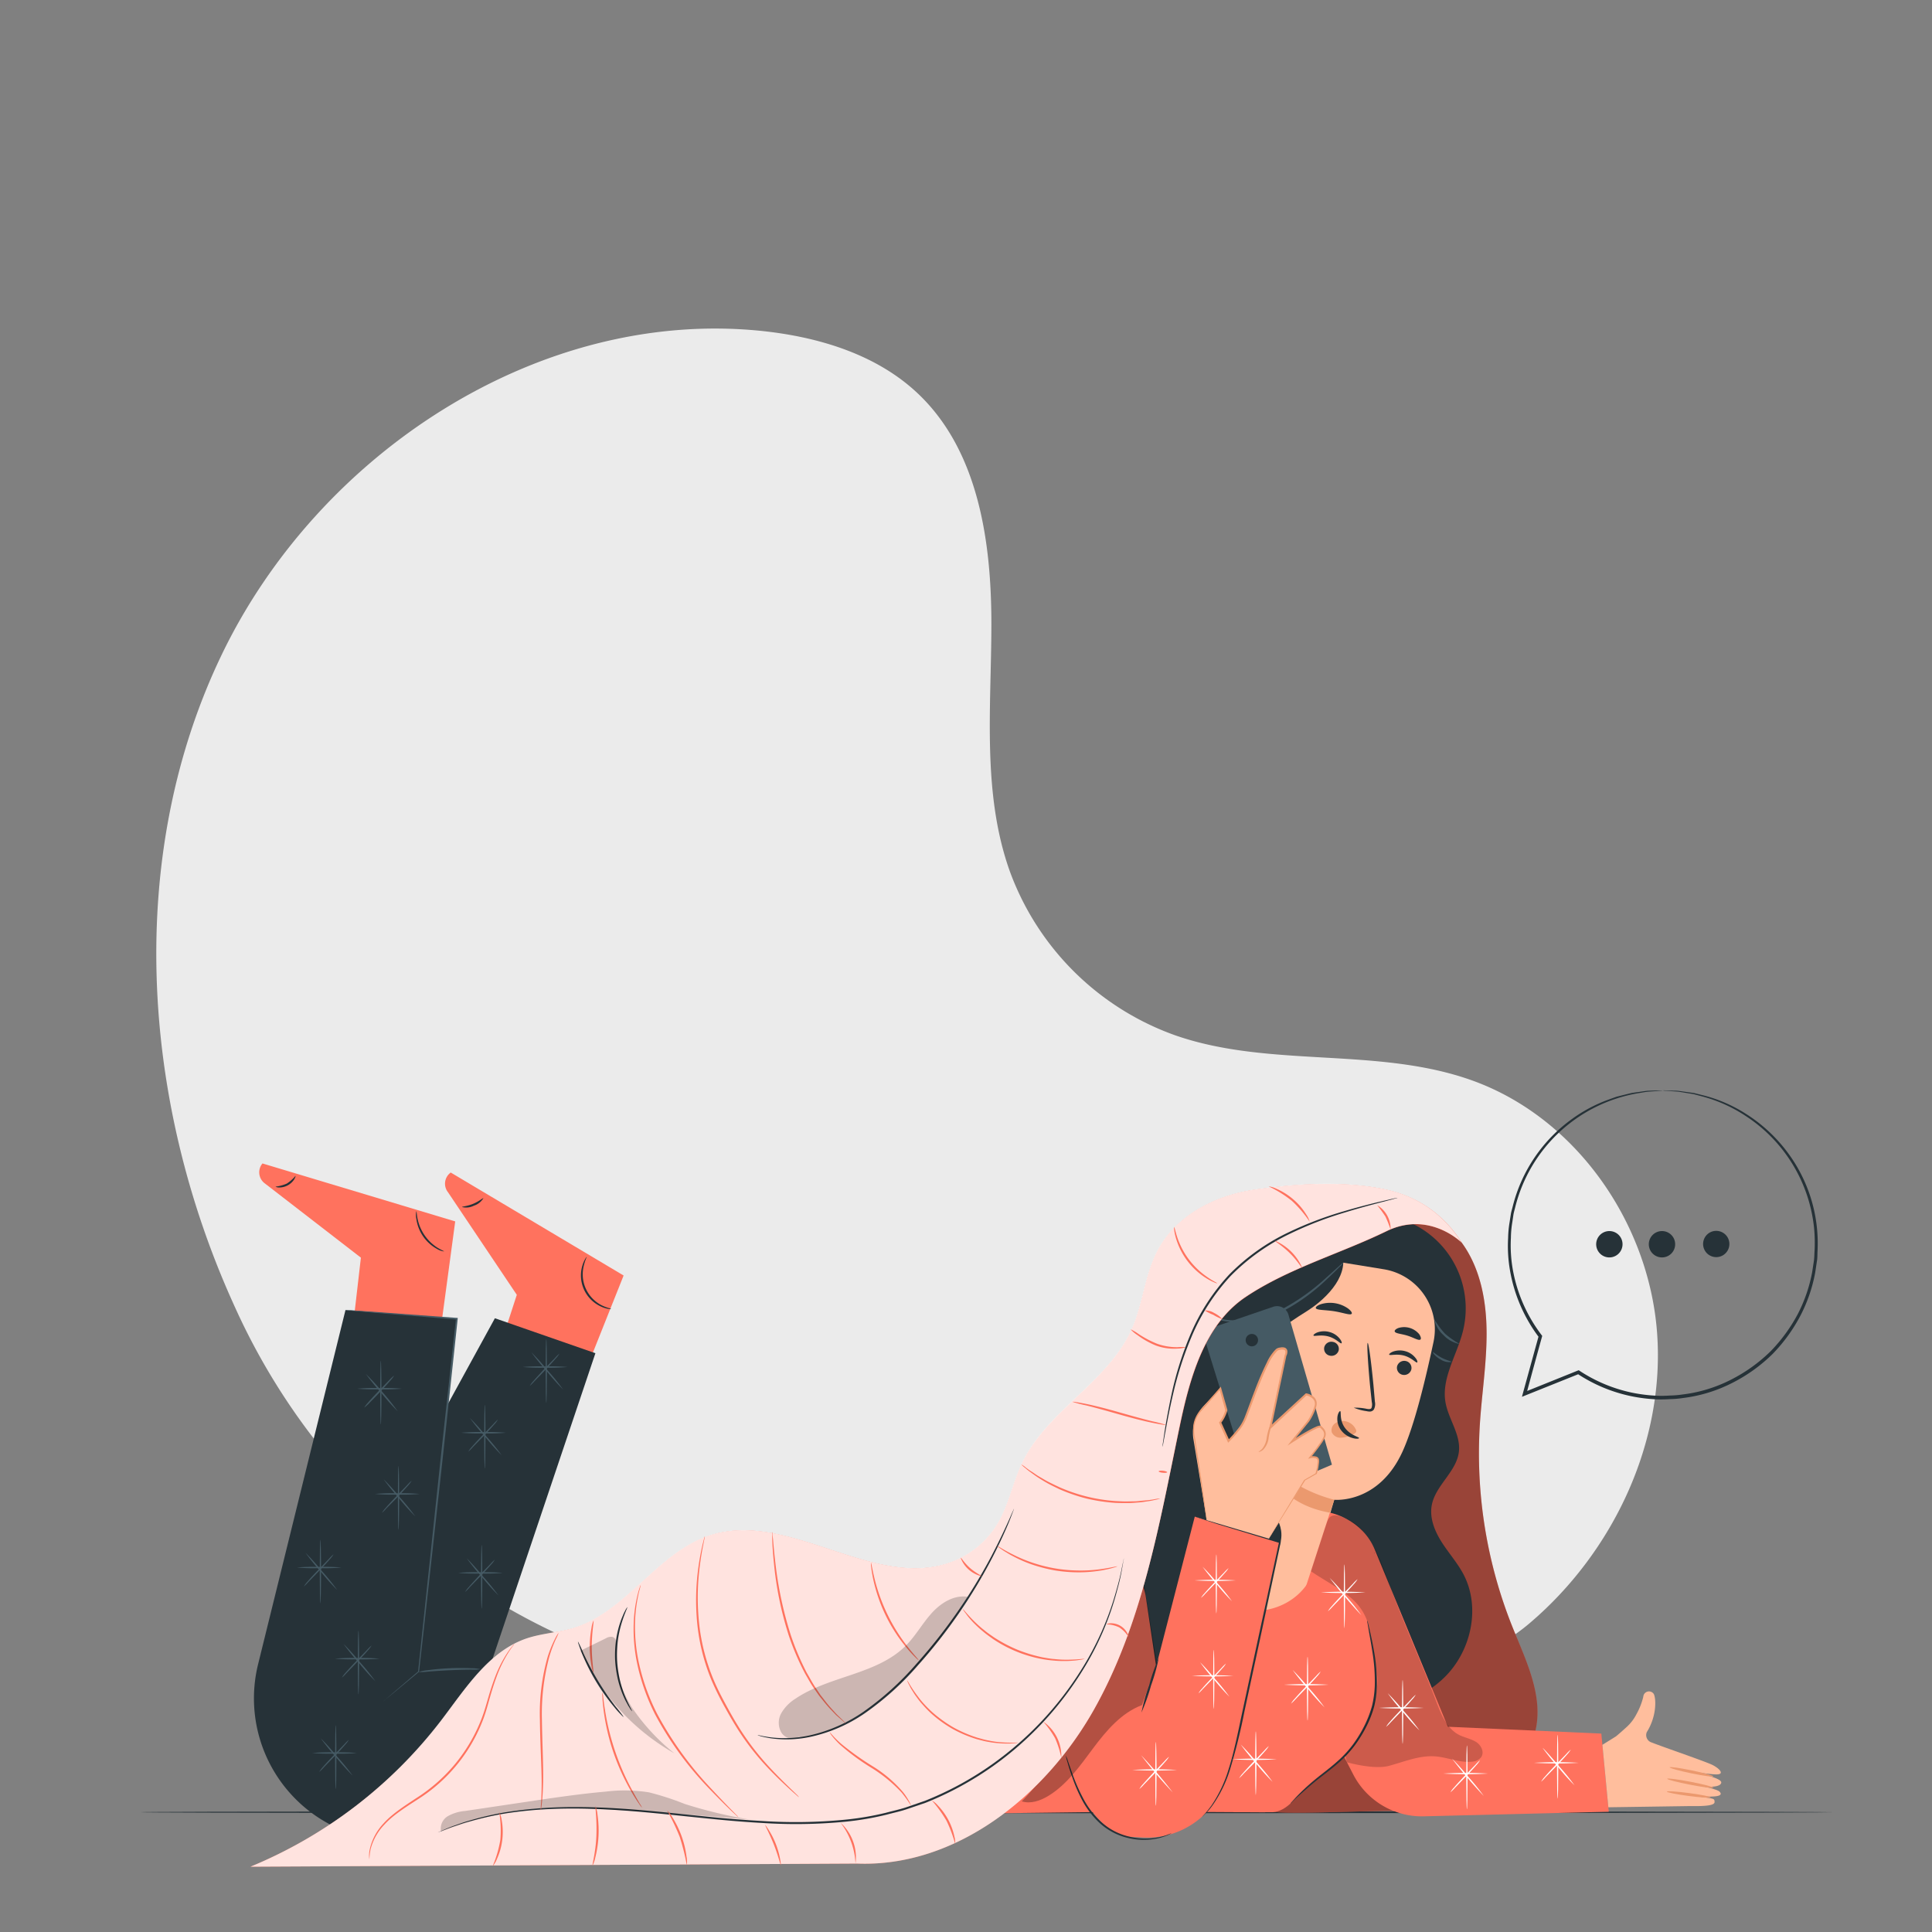 <svg xmlns="http://www.w3.org/2000/svg" viewBox="0 0 500 500"><rect x="0" y="0" width="500" height="500" fill="#808080" stroke="none"/><g id="freepik--background-simple--inject-3"><path d="M428.84,344.78c-2.16-28.41-21-55.53-47.85-65.16-24.39-8.76-52.09-3.16-76.59-11.59a70.88,70.88,0,0,1-43.06-42.54c-7.21-20.18-4.8-42.3-4.77-63.73s-3.29-44.77-18.72-59.63c-10.84-10.44-26.13-15-41.1-16.52C139.3,79.87,82.41,117.39,57.38,169.43S36.55,284.54,60.3,337.17c.19.42.37.83.56,1.24A171,171,0,0,0,205,438.52l90.16,7.83c28.47,1,78.86-7.77,100.6-26.18S431,373.19,428.84,344.78Z" style="fill:#ebebeb"></path></g><g id="freepik--Floor--inject-3"><path d="M474.65,469c0,.14-98.12.26-219.14.26S36.35,469.17,36.35,469s98.1-.26,219.16-.26S474.65,468.89,474.65,469Z" style="fill:#263238"></path></g><g id="freepik--Character--inject-3"><path d="M359.38,312.21c7.81-.77,15.45,4,19.73,10.56s5.63,14.67,5.62,22.51-1.26,15.63-1.75,23.46A120.64,120.64,0,0,0,391.4,421c3.47,8.64,8.05,17.72,6,26.79-1.85,8-8.79,14.15-16.5,17.07s-11.94,3.95-20.18,3.81c-6-.1-24,.76-29.95.35-25.72-1.75-43.47-8-68.92-12.28" style="fill:#FF725E"></path><g style="opacity:0.4"><path d="M359.38,312.21c7.81-.77,15.45,4,19.73,10.56s5.63,14.67,5.62,22.51-1.26,15.63-1.75,23.46A120.64,120.64,0,0,0,391.4,421c3.47,8.64,8.05,17.72,6,26.79-1.85,8-8.79,14.15-16.5,17.07s-11.94,3.95-20.18,3.81c-6-.1-24,.76-29.95.35-25.72-1.75-43.47-8-68.92-12.28"></path></g><path d="M308.52,352.15c-4.76,8.55-10.37,15-15,17.76s-9.66,6.14-10.8,11.41c-.45,2.06-.3,4.41-1.65,6-1.75,2.12-5,1.89-7.64,2.63a11.39,11.39,0,0,0-7.67,8.71,16.54,16.54,0,0,0,2.36,11.68c2.18,3.62,6.27,6.78,10.35,5.67,2.46-.66,4.27-2.71,5.91-4.67q12.72-15.21,24-31.55" style="fill:#263238"></path><path d="M341.29,318.52a24.33,24.33,0,0,1,37.28,26.12c-1.56,6.13-5.54,12-4.49,18.22.75,4.41,4,8.4,3.48,12.84-.59,5.16-6,8.65-7,13.74-.66,3.33.7,6.74,2.51,9.6s4.11,5.41,5.69,8.41c4.37,8.35,2.11,19.29-4.4,26.1s-16.54,9.63-25.89,8.49-18-5.91-25-12.23c-4.55-4.13-8.55-9.07-10.43-14.92s-1.33-12.68,2.45-17.51" style="fill:#263238"></path><polygon points="218.12 409.62 243.19 417.73 295.16 384.21 310.11 384.21 343.39 397.32 347.67 408.46 327.45 469.03 293.77 468.83 218.69 469.77 218.12 409.62" style="fill:#FF725E"></polygon><path d="M314.1,337.9a7,7,0,0,0-.39-8.62,7.5,7.5,0,0,0-8.57-1.63,8.1,8.1,0,0,0-4.43,7.63A8.29,8.29,0,0,0,316.65,338" style="fill:#263238"></path><path d="M327.72,323.54l-1.17,4.66L308.5,397.86c-2.1,8.09,3.19,16.33,11.86,18.51h0c8.77,2.2,17.69-2.61,19.94-10.75,2.36-8.53,5-17.48,5-17.48s11.5,1.18,17.71-12.56c3.09-6.83,5.93-18.64,8-28.38a15.73,15.73,0,0,0-12.86-18.71Z" style="fill:#ffbe9d"></path><path d="M365.25,354.42A1.92,1.92,0,0,1,363,355.8a1.84,1.84,0,0,1-1.44-2.18,1.91,1.91,0,0,1,2.28-1.38A1.83,1.83,0,0,1,365.25,354.42Z" style="fill:#263238"></path><path d="M366.76,352.6c-.29.18-1.41-1.23-3.39-1.77s-3.71.06-3.85-.25c-.08-.13.27-.5,1-.79a5.26,5.26,0,0,1,3.17-.1,5,5,0,0,1,2.61,1.71C366.82,352,366.9,352.53,366.76,352.6Z" style="fill:#263238"></path><path d="M346.45,349.47a1.92,1.92,0,0,1-2.29,1.37,1.82,1.82,0,0,1-1.44-2.18,1.9,1.9,0,0,1,2.28-1.37A1.83,1.83,0,0,1,346.45,349.47Z" style="fill:#263238"></path><path d="M347.18,347.64c-.3.18-1.41-1.23-3.39-1.77s-3.71.06-3.86-.24c-.08-.14.27-.51,1-.8a5.22,5.22,0,0,1,3.16-.1,5,5,0,0,1,2.62,1.71C347.23,347.08,347.32,347.57,347.18,347.64Z" style="fill:#263238"></path><path d="M350.35,364.31a14,14,0,0,1,3.38.3c.52.09,1,.12,1.21-.21a2.77,2.77,0,0,0,.07-1.59q-.21-2-.45-4.26c-.57-6.06-.84-11-.6-11s.91,4.87,1.49,10.92c.13,1.49.26,2.92.37,4.27a3,3,0,0,1-.28,2.06,1.28,1.28,0,0,1-1,.51,3.72,3.72,0,0,1-.89-.11A13.09,13.09,0,0,1,350.35,364.31Z" style="fill:#263238"></path><path d="M345.31,388.14a37.9,37.9,0,0,1-17.84-10.39s2,11.14,16.71,13.73Z" style="fill:#eb996e"></path><path d="M350.91,370a3.72,3.72,0,0,0-2.84-2.2,3.4,3.4,0,0,0-2.59.59,2.15,2.15,0,0,0-.8,2.32,2.49,2.49,0,0,0,2.42,1.37,7.81,7.81,0,0,0,2.95-.82,2.09,2.09,0,0,0,.72-.43.69.69,0,0,0,.2-.74" style="fill:#eb996e"></path><path d="M346.84,365.2c.33.07-.25,2.22,1.17,4.25s3.78,2.42,3.71,2.73c0,.14-.62.28-1.6,0a5.56,5.56,0,0,1-3.13-2.15,4.83,4.83,0,0,1-.84-3.53C346.31,365.62,346.7,365.15,346.84,365.2Z" style="fill:#263238"></path><path d="M349.81,340c-.34.48-2.25-.31-4.65-.67s-4.46-.24-4.63-.8c-.08-.27.39-.69,1.29-1a8.12,8.12,0,0,1,7.07,1.12C349.65,339.24,350,339.78,349.81,340Z" style="fill:#263238"></path><path d="M367.6,346.67c-.47.35-1.71-.49-3.34-1s-3.12-.53-3.31-1.09c-.08-.26.26-.65,1-.91a5.06,5.06,0,0,1,5.36,1.64C367.75,346,367.82,346.49,367.6,346.67Z" style="fill:#263238"></path><path d="M347,323.4c2.61,6.08-3.18,12.37-8.77,15.92s-12.32,7.62-12.64,14.22c-.38,7.67,8.48,14.8,5.22,21.74-1.2,2.53-3.85,4.29-4.53,7-1.21,4.9,4.56,8.84,5.27,13.84,1,6.86-7.43,11.4-9.17,18.11-1,3.8.3,7.89-.52,11.74-1.67,7.88-12.32,11.35-19.44,7.58s-10.51-12.45-10.29-20.51,5.34-18.2,8.45-25.63l-13.89-.16c-1.87-2.93,2.08-4.6,3.45-7.8,3.42-8,10.65-13.77,15.24-21.2,4-6.49,5.86-14,8.66-21.15s6.94-14.2,13.73-17.67,16.65-1.71,19.75,5.26" style="fill:#263238"></path><path d="M311.75,340a23.71,23.71,0,0,0,5.75,1.58,25.38,25.38,0,0,0,14-2.62,54.45,54.45,0,0,0,11.78-8.35l3.27-2.94a8.67,8.67,0,0,1,1.24-1,9.69,9.69,0,0,1-1.1,1.19c-.73.74-1.8,1.8-3.16,3.07a50.37,50.37,0,0,1-11.79,8.55,24.88,24.88,0,0,1-14.25,2.51,16.58,16.58,0,0,1-4.27-1.19,8.86,8.86,0,0,1-1.08-.54A1.37,1.37,0,0,1,311.75,340Z" style="fill:#455a64"></path><path d="M328.41,346.08a8.11,8.11,0,0,1-2.47.95,18.37,18.37,0,0,1-12.55-1.18,8,8,0,0,1-2.24-1.4c0-.08.91.44,2.4,1.06a20.91,20.91,0,0,0,12.31,1.16C327.44,346.34,328.38,346,328.41,346.08Z" style="fill:#455a64"></path><path d="M377.78,347.83a7.5,7.5,0,0,1-4.2-2.31,7.42,7.42,0,0,1-2.4-4.15,22,22,0,0,0,2.77,3.77A22.79,22.79,0,0,0,377.78,347.83Z" style="fill:#455a64"></path><path d="M375.67,352.47a4,4,0,0,1-2.78-.6c-1.44-.75-2.18-1.87-2.07-1.95s1,.79,2.32,1.48S375.69,352.31,375.67,352.47Z" style="fill:#455a64"></path><path d="M312.07,343.37a14.17,14.17,0,0,1,3.14-9.24c.13.09-1,2-1.89,4.51S312.23,343.38,312.07,343.37Z" style="fill:#FF725E"></path><path d="M272.35,403.88a15,15,0,0,0-5.49,14.05c2.74,17.69,9.91,56.52,26.05,57.46l3,.15a21.09,21.09,0,0,0,21.63-16.39l13.67-60.08-22-6.58-10,38.77-2.65-17.84a15,15,0,0,0-24.17-9.54Z" style="fill:#FF725E"></path><path d="M309.18,392.49a2.18,2.18,0,0,1,.41.09l1.19.32,4.48,1.27,16,4.68.19.06,0,.2c-1.55,7.28-3.4,15.94-5.38,25.22-1.42,6.58-2.78,12.85-4,18.55A152.5,152.5,0,0,1,318.31,458a33.17,33.17,0,0,1-4.62,9.38,15.85,15.85,0,0,1-1.87,2.14l-.53.51-.2.17c0-.06,1-.95,2.44-2.94a34.34,34.34,0,0,0,4.43-9.38c1.35-4.19,2.39-9.34,3.6-15.05l4-18.57c2-9.27,3.89-17.93,5.46-25.19l.15.26-16-4.86L310.74,393l-1.17-.38A1.85,1.85,0,0,1,309.18,392.49Z" style="fill:#263238"></path><path d="M295.41,443.2a51.14,51.14,0,0,1,2-7.13,52,52,0,0,1,2.48-7,51.14,51.14,0,0,1-2,7.13A52,52,0,0,1,295.41,443.2Z" style="fill:#263238"></path><path d="M303.15,474.47a1.2,1.2,0,0,1-.35.2,9.53,9.53,0,0,1-1.06.46,14.84,14.84,0,0,1-4.14.95,17.43,17.43,0,0,1-6.27-.57,16.4,16.4,0,0,1-6.75-3.73,22.44,22.44,0,0,1-4.65-6.15,42,42,0,0,1-2.47-5.79c-.59-1.69-1-3.07-1.26-4a7.62,7.62,0,0,1-.36-1.51,10.94,10.94,0,0,1,.55,1.45c.33.94.79,2.3,1.41,4a47,47,0,0,0,2.55,5.68,22.57,22.57,0,0,0,4.58,6,16.2,16.2,0,0,0,6.53,3.65,17.71,17.71,0,0,0,6.11.67,16.89,16.89,0,0,0,4.1-.77C302.62,474.65,303.13,474.43,303.15,474.47Z" style="fill:#263238"></path><g style="opacity:0.3"><path d="M295.41,405.67C293,417.2,288.62,431,282.9,440.31s-10.9,18-18.46,25.88c2.28.72,4.76-.15,6.81-1.38,4.89-2.95,8.24-7.8,11.66-12.37s7.3-9.16,12.64-11.17l3.82-10.79Z"></path></g><path d="M344.18,391.48s8.38,1.52,11.69,9.74l-4.19,22.55s7,11.64,1.95,22-9.54,11-15.49,16.68c-2.71,2.58-5.06,6.32-8.8,6.55h-10l15.2-47.83Z" style="fill:#FF725E"></path><path d="M355.87,401.22l18.83,45.66,39.72,1.77,1.92,20.22-48.22,1.2a20,20,0,0,1-17.88-10.8L343.39,446Z" style="fill:#FF725E"></path><path d="M353.85,419.4a2,2,0,0,1,.17.55c.1.42.23.94.38,1.59.32,1.38.78,3.38,1.21,5.89a45.87,45.87,0,0,1,.73,8.91,25.88,25.88,0,0,1-.7,5.26,26.88,26.88,0,0,1-2.07,5.31,33.39,33.39,0,0,1-3,4.85,29.43,29.43,0,0,1-3.56,3.92c-2.5,2.28-5,4-6.94,5.62s-3.47,3-4.51,3.95l-1.16,1.14a2.15,2.15,0,0,1-.44.38,2.47,2.47,0,0,1,.36-.45l1.1-1.21a51,51,0,0,1,4.42-4.09c1.93-1.65,4.39-3.42,6.84-5.69a28.53,28.53,0,0,0,3.48-3.88,33.63,33.63,0,0,0,2.92-4.78,28.33,28.33,0,0,0,2-5.19,26.31,26.31,0,0,0,.71-5.16,46.79,46.79,0,0,0-.62-8.83c-.38-2.5-.78-4.52-1-5.91-.11-.66-.21-1.19-.28-1.61A2.44,2.44,0,0,1,353.85,419.4Z" style="fill:#263238"></path><g style="opacity:0.2"><path d="M348.58,456.07s6.92,2,10.89.93,7.9-2.76,12-2.45c3.18.24,6.26,1.71,9.44,1.37a3.31,3.31,0,0,0,2.41-1.15c.91-1.31,0-3.18-1.38-4s-3-1.09-4.41-1.82c-3-1.59-4.5-5.09-5.72-8.31-3.6-9.55-7.91-19.11-11.51-28.66-2.76-7.34-5.33-16.4-12.18-19.07-1.15-.45-2.4-1.07-3.52-.55-1,.46-1.22,1.93-1.63,2.92l-3.69,11.37c7.09,4.76,12.83,6.76,14.86,13.84A131.23,131.23,0,0,1,356.47,434c.3,4.42-2,13.68-8.36,20.27Z"></path></g><path d="M312,347.3l7.75,25,21.09,8.4,3.86-1.64-11.25-38.81a3.07,3.07,0,0,0-3.93-2.06L314,343.49A3.06,3.06,0,0,0,312,347.3Z" style="fill:#455a64"></path><path d="M312.25,393.41c0-.46-2.15-13.5-3.38-20.89a10.19,10.19,0,0,1,2.66-8.68l4.31-4.55,1.59,5.63a10,10,0,0,1-1.59,3.18l2.17,4.77a27.71,27.71,0,0,0,3.9-4.91c1.15-2.17,6.21-18.35,9.1-18.93s1.73,1.74,1.73,1.74l-3.9,18.63,9.25-8.52s2,.29,2.45,1.87-1.88,5.06-1.88,5.06l-4.33,5.35s6.93-4.48,7.51-3.9,1.74,1.44.72,3.17a53.08,53.08,0,0,1-3.46,4.77s2.16-.58,2.16.87a14,14,0,0,1-.57,3.32l-3,1.71-9.3,15.11Z" style="fill:#ffbe9d"></path><path d="M328.35,398.21s0-.09.14-.27.26-.44.45-.77l1.79-3c1.59-2.62,3.89-6.41,6.79-11.17l0,0,0,0,3-1.72-.08.1a14.12,14.12,0,0,0,.55-2.88c.06-.52,0-.95-.47-1.1a2.86,2.86,0,0,0-1.45,0l-.54.13.34-.43c.84-1.05,1.68-2.15,2.5-3.32a12.29,12.29,0,0,0,1.12-1.81,1.67,1.67,0,0,0-.24-1.88,4.48,4.48,0,0,0-.36-.4l-.21-.2c-.11-.1,0,0-.1-.05a3.49,3.49,0,0,0-1,.33c-.69.32-1.37.69-2.06,1.08-1.37.78-2.75,1.63-4.14,2.52l-1.18.76.88-1.1,4.33-5.35v0a14.06,14.06,0,0,0,1.79-3.77,1.89,1.89,0,0,0-.38-1.86,3.32,3.32,0,0,0-1.83-.93l.2-.06L329,369.59l-.59.54.16-.78c.91-4.37,1.87-8.93,2.84-13.58.35-1.7.71-3.39,1.06-5.06v0l0,0c.26-.55.33-1.28-.22-1.38a1.93,1.93,0,0,0-.9,0,1.38,1.38,0,0,0-.81.3,11.56,11.56,0,0,0-2.21,3.23c-1.2,2.37-2.18,4.82-3.12,7.23s-1.78,4.8-2.71,7.13a12.3,12.3,0,0,1-2,3.19,35,35,0,0,1-2.41,2.71l-.25.25-.14-.32-2.16-4.77-.06-.13.1-.11a9,9,0,0,0,1.54-3.09V365l-1.57-5.63.36.08-5.26,6a7.16,7.16,0,0,0-1.5,3.22,9.19,9.19,0,0,0,.1,3.39L311,383.49c.43,3.15.77,5.62,1,7.33.1.82.18,1.47.23,1.93a6.39,6.39,0,0,1,.05.66c-.13-.82-.59-3.82-1.52-9.89L309,372.08a9.55,9.55,0,0,1-.12-3.51,7.5,7.5,0,0,1,1.57-3.4l5.23-6,.26-.3.1.38,1.6,5.63,0,.07,0,.05a9.3,9.3,0,0,1-1.63,3.27l0-.25,2.17,4.77-.38-.07c.82-.84,1.62-1.74,2.37-2.68a11.57,11.57,0,0,0,1.88-3.08c.91-2.3,1.75-4.71,2.69-7.12a79.1,79.1,0,0,1,3.14-7.28,11.67,11.67,0,0,1,2.34-3.41,2,2,0,0,1,1.07-.41,2.52,2.52,0,0,1,1.12,0,1.06,1.06,0,0,1,.77,1,2.4,2.4,0,0,1-.25,1.13l0-.06c-.35,1.67-.71,3.36-1.06,5.06-1,4.65-1.93,9.21-2.85,13.57l-.42-.24,9.25-8.52.09-.08.11,0a3.75,3.75,0,0,1,2.12,1.09,2.31,2.31,0,0,1,.56,1.1,3,3,0,0,1-.07,1.2,14.06,14.06,0,0,1-1.87,3.92h0l-4.34,5.34-.3-.34c1.4-.89,2.78-1.73,4.16-2.51.7-.39,1.39-.77,2.11-1.09a3.72,3.72,0,0,1,1.18-.37c.08,0,.13,0,.24.05a.66.66,0,0,1,.16.13l.2.2a3.38,3.38,0,0,1,.4.44,2.15,2.15,0,0,1,.49,1.12,2.26,2.26,0,0,1-.2,1.18,13,13,0,0,1-1.17,1.88c-.83,1.18-1.69,2.27-2.54,3.33l-.19-.3a3.09,3.09,0,0,1,1.68,0,1,1,0,0,1,.65.63,2.45,2.45,0,0,1,.05.84,14.68,14.68,0,0,1-.58,2.95l0,.06-.06,0-3,1.69.06-.05-6.91,11.09c-.81,1.27-1.43,2.26-1.86,3-.21.31-.37.56-.49.75S328.36,398.22,328.35,398.21Z" style="fill:#eb996e"></path><path d="M329.21,367.66A3.88,3.88,0,0,1,329,369c-.17.81-.5,1.89-.68,3.13a5.22,5.22,0,0,1-1.36,3c-.65.6-1.24.65-1.24.59s.47-.25,1-.85a5.8,5.8,0,0,0,1.11-2.85,17.21,17.21,0,0,1,.84-3.13C328.92,368.11,329.14,367.64,329.21,367.66Z" style="fill:#eb996e"></path><path d="M325.58,346.82a1.6,1.6,0,1,1-1.6-1.59A1.59,1.59,0,0,1,325.58,346.82Z" style="fill:#263238"></path><path d="M338.4,445.28c-.1,0-.17-3.7-.17-8.26s.07-8.26.17-8.26.16,3.7.16,8.26S338.49,445.28,338.4,445.28Z" style="fill:#fff"></path><path d="M343.85,436a98.35,98.35,0,0,1-11.56,0,104.48,104.48,0,0,1,11.56,0Z" style="fill:#fff"></path><path d="M342.77,441.84a58.14,58.14,0,0,1-4.23-4.72,59.21,59.21,0,0,1-4-4.93,60.45,60.45,0,0,1,4.23,4.72A59.21,59.21,0,0,1,342.77,441.84Z" style="fill:#fff"></path><path d="M334.12,440.9a6.72,6.72,0,0,1,1-1.32c.66-.78,1.63-1.82,2.71-2.95l2.79-2.88a9.7,9.7,0,0,1,1.18-1.17,7.1,7.1,0,0,1-1,1.33c-.67.78-1.63,1.82-2.72,2.95s-2,2.05-2.78,2.88A11,11,0,0,1,334.12,440.9Z" style="fill:#fff"></path><path d="M325,464.58c-.09,0-.17-3.69-.17-8.26s.08-8.26.17-8.26.17,3.7.17,8.26S325.06,464.58,325,464.58Z" style="fill:#fff"></path><path d="M330.43,455.3a98.35,98.35,0,0,1-11.56,0,104.48,104.48,0,0,1,11.56,0Z" style="fill:#fff"></path><path d="M329.34,461.14a59,59,0,0,1-4.23-4.71,60.23,60.23,0,0,1-4-4.94,58.14,58.14,0,0,1,4.23,4.72A59.21,59.21,0,0,1,329.34,461.14Z" style="fill:#fff"></path><path d="M320.69,460.2a6.72,6.72,0,0,1,1-1.32c.67-.78,1.63-1.82,2.71-2.95l2.79-2.88a9.7,9.7,0,0,1,1.18-1.17,6.58,6.58,0,0,1-1,1.33c-.67.78-1.63,1.82-2.72,3L321.87,459A11,11,0,0,1,320.69,460.2Z" style="fill:#fff"></path><path d="M347.94,421.39c-.09,0-.17-3.7-.17-8.27s.08-8.26.17-8.26.16,3.7.16,8.26S348,421.39,347.94,421.39Z" style="fill:#fff"></path><path d="M353.4,412.11a104.48,104.48,0,0,1-11.56,0,98.34,98.34,0,0,1,11.56,0Z" style="fill:#fff"></path><path d="M352.31,418a120.76,120.76,0,0,1-8.21-9.66,58.14,58.14,0,0,1,4.23,4.72A60.23,60.23,0,0,1,352.31,418Z" style="fill:#fff"></path><path d="M343.66,417a7.09,7.09,0,0,1,1-1.32c.67-.78,1.63-1.82,2.71-2.95l2.79-2.88a9.7,9.7,0,0,1,1.18-1.17,6.58,6.58,0,0,1-1,1.33c-.67.78-1.63,1.82-2.72,2.95l-2.78,2.88A11,11,0,0,1,343.66,417Z" style="fill:#fff"></path><path d="M363,451.29c-.09,0-.17-3.7-.17-8.26s.08-8.26.17-8.26.16,3.69.16,8.26S363.09,451.29,363,451.29Z" style="fill:#fff"></path><path d="M368.46,442a98.52,98.52,0,0,1-11.57,0,98.52,98.52,0,0,1,11.57,0Z" style="fill:#fff"></path><path d="M367.37,447.85a58.14,58.14,0,0,1-4.23-4.72,61.2,61.2,0,0,1-4-4.93,60.45,60.45,0,0,1,4.23,4.72A59.21,59.21,0,0,1,367.37,447.85Z" style="fill:#fff"></path><path d="M358.72,446.91a6.58,6.58,0,0,1,1-1.33c.66-.78,1.63-1.82,2.71-2.95l2.79-2.87a9.7,9.7,0,0,1,1.18-1.17,7.27,7.27,0,0,1-1,1.32c-.67.79-1.63,1.83-2.72,2.95l-2.78,2.88A10.66,10.66,0,0,1,358.72,446.91Z" style="fill:#fff"></path><path d="M379.64,468.24c-.1,0-.17-3.7-.17-8.27s.07-8.26.17-8.26.16,3.7.16,8.26S379.73,468.24,379.64,468.24Z" style="fill:#fff"></path><path d="M385.09,459a104.48,104.48,0,0,1-11.56,0,98.35,98.35,0,0,1,11.56,0Z" style="fill:#fff"></path><path d="M384,464.8a120.76,120.76,0,0,1-8.21-9.66,62.78,62.78,0,0,1,4.23,4.72A60.23,60.23,0,0,1,384,464.8Z" style="fill:#fff"></path><path d="M375.36,463.85a6.56,6.56,0,0,1,1-1.32c.66-.78,1.63-1.82,2.71-2.95l2.79-2.88a9.07,9.07,0,0,1,1.18-1.16,7.7,7.7,0,0,1-1,1.32c-.67.78-1.63,1.82-2.72,2.95l-2.78,2.88A9.91,9.91,0,0,1,375.36,463.85Z" style="fill:#fff"></path><path d="M403.12,465.49c-.1,0-.17-3.7-.17-8.26s.07-8.27.17-8.27.16,3.7.16,8.27S403.21,465.49,403.12,465.49Z" style="fill:#fff"></path><path d="M408.57,456.21a98.34,98.34,0,0,1-11.56,0,98.35,98.35,0,0,1,11.56,0Z" style="fill:#fff"></path><path d="M407.49,462.05a58.14,58.14,0,0,1-4.23-4.72,60.23,60.23,0,0,1-4-4.94c.07-.05,2,2.06,4.23,4.72A60.23,60.23,0,0,1,407.49,462.05Z" style="fill:#fff"></path><path d="M398.84,461.11a6.58,6.58,0,0,1,1-1.33c.66-.78,1.63-1.82,2.71-2.95l2.79-2.88a10,10,0,0,1,1.18-1.16,7.27,7.27,0,0,1-1,1.32c-.67.78-1.63,1.82-2.72,2.95L400,459.94A10.66,10.66,0,0,1,398.84,461.11Z" style="fill:#fff"></path><path d="M299.14,467.33c-.09,0-.16-3.7-.16-8.26s.07-8.26.16-8.26.17,3.7.17,8.26S299.24,467.33,299.14,467.33Z" style="fill:#fff"></path><path d="M304.6,458.05a98.35,98.35,0,0,1-11.56,0,104.48,104.48,0,0,1,11.56,0Z" style="fill:#fff"></path><path d="M303.51,463.89a120.08,120.08,0,0,1-8.2-9.65,120.08,120.08,0,0,1,8.2,9.65Z" style="fill:#fff"></path><path d="M294.86,463a6.89,6.89,0,0,1,1-1.32c.67-.79,1.64-1.83,2.72-3l2.78-2.87a9.28,9.28,0,0,1,1.19-1.17,6.89,6.89,0,0,1-1,1.32c-.67.79-1.64,1.83-2.72,3l-2.78,2.87A9.28,9.28,0,0,1,294.86,463Z" style="fill:#fff"></path><path d="M314.12,442.29c-.09,0-.15-3.42-.15-7.65s.06-7.65.15-7.65.15,3.43.15,7.65S314.2,442.29,314.12,442.29Z" style="fill:#fff"></path><path d="M319.17,433.7a95.48,95.48,0,0,1-10.7,0,95.48,95.48,0,0,1,10.7,0Z" style="fill:#fff"></path><path d="M318.17,439.11a57.89,57.89,0,0,1-3.92-4.37,55.17,55.17,0,0,1-3.68-4.57,54.57,54.57,0,0,1,3.91,4.37A55.31,55.31,0,0,1,318.17,439.11Z" style="fill:#fff"></path><path d="M310.16,438.23a6.13,6.13,0,0,1,.93-1.22c.62-.73,1.51-1.69,2.52-2.73l2.57-2.67a9.58,9.58,0,0,1,1.1-1.08,6,6,0,0,1-.94,1.23c-.61.72-1.51,1.68-2.51,2.73l-2.58,2.66A9,9,0,0,1,310.16,438.23Z" style="fill:#fff"></path><path d="M314.79,417.59c-.09,0-.16-3.43-.16-7.65s.07-7.65.16-7.65.15,3.42.15,7.65S314.87,417.59,314.79,417.59Z" style="fill:#fff"></path><path d="M319.84,409a95.48,95.48,0,0,1-10.7,0,89.53,89.53,0,0,1,10.7,0Z" style="fill:#fff"></path><path d="M318.83,414.4a54.57,54.57,0,0,1-3.91-4.37,58.36,58.36,0,0,1-3.69-4.56,53.46,53.46,0,0,1,3.92,4.37A54.16,54.16,0,0,1,318.83,414.4Z" style="fill:#fff"></path><path d="M310.82,413.53a7.11,7.11,0,0,1,.94-1.22c.62-.73,1.51-1.69,2.51-2.74l2.58-2.66a8.69,8.69,0,0,1,1.1-1.08,6.91,6.91,0,0,1-.94,1.23c-.62.72-1.51,1.68-2.51,2.73l-2.58,2.66A8.69,8.69,0,0,1,310.82,413.53Z" style="fill:#fff"></path><path d="M443.23,456.79c-1.75-.89-12.66-4.6-15.76-5.83a2,2,0,0,1-1.28-2.7c2.59-4.08,2.43-8.64,1.81-9.85a1.48,1.48,0,0,0-2.72.73,18,18,0,0,1-1.8,4.55,11.59,11.59,0,0,1-2.35,3.12c-1.1,1-2.08,1.88-2.93,2.57l-3.5,2.18,1.54,16.16,21.1-.31c4.55.07,6.43-.23,6.39-1.08-.06-1.14,0-.7-8.24-2,0,0,11.8,1.75,9.54-.64-.4-.42-2.19-.92-4.2-1.37,3.06.29,4.48-.17,4.63-.94.26-1.32-6.66-2.68-9.91-3.24,2.68.43,7.85,1.21,9.07,1.05C446.28,459,444.79,457.58,443.23,456.79Z" style="fill:#ffbe9d"></path><path d="M431.38,463.67c0,.2,2.48.71,5.63,1.12s5.7.58,5.72.37-2.5-.71-5.63-1.12S431.42,463.46,431.38,463.67Z" style="fill:#eb996e"></path><path d="M431.47,460.35c0,.21,2.61.89,5.92,1.53s6,1,6.07.79-2.61-.9-5.92-1.54S431.51,460.14,431.47,460.35Z" style="fill:#eb996e"></path><path d="M432.11,457.38c-.05.21,2.45.9,5.58,1.55s5.69,1,5.73.79-2.45-.89-5.58-1.54S432.15,457.18,432.11,457.38Z" style="fill:#eb996e"></path><path d="M112.23,357.51l5.58-41.41-49.88-15h0a3.56,3.56,0,0,0,.55,5.12L93.4,325.48l-2.76,23.93Z" style="fill:#FF725E"></path><path d="M114.91,323.87a4.76,4.76,0,0,1-1.87-.68,10.49,10.49,0,0,1-5.29-7.74,4.61,4.61,0,0,1,0-2c.09,0,.08.76.31,1.94a11.79,11.79,0,0,0,1.8,4.26,11.66,11.66,0,0,0,3.31,3.22C114.23,323.52,114.94,323.78,114.91,323.87Z" style="fill:#263238"></path><path d="M76.46,304.33c.06,0,0,.38-.32.89a4.6,4.6,0,0,1-3.89,2.1c-.59,0-.93-.17-.92-.23a9.8,9.8,0,0,0,2.89-.78A9.84,9.84,0,0,0,76.46,304.33Z" style="fill:#263238"></path><path d="M145.92,368.92l15.47-38.82-44.74-26.65h0a3.56,3.56,0,0,0-.71,5.1l17.81,26.55L127,355.81Z" style="fill:#FF725E"></path><path d="M158.15,338.74a1.73,1.73,0,0,1-.7,0,7.58,7.58,0,0,1-1.83-.57,8.85,8.85,0,0,1-4.92-10.58,7.7,7.7,0,0,1,.74-1.76c.23-.39.4-.58.42-.56s-.45.88-.8,2.41a9,9,0,0,0,4.72,10.16C157.17,338.52,158.17,338.65,158.15,338.74Z" style="fill:#263238"></path><path d="M125.1,310.09a4.39,4.39,0,0,1-2.44,1.93,4.46,4.46,0,0,1-3.1.36c0-.15,1.37-.2,2.9-.84S125,310,125.1,310.09Z" style="fill:#263238"></path><path d="M104.74,476.37l115.14-6.57,2.21-58a152.18,152.18,0,0,0-26.9-4c-20.56-1.13-27.68,13-39.84,16.29s-47.06,8.6-47.06,8.6l9.87-91.41-28.75-2.24L66.8,430.68a36.88,36.88,0,0,0,8.59,33.75h0A36.9,36.9,0,0,0,104.74,476.37Z" style="fill:#263238"></path><polygon points="128.08 341.16 89.41 411.72 89.41 438.81 125.9 433.97 154.09 350.21 128.08 341.16" style="fill:#263238"></polygon><path d="M99.31,440.25s0-.05.14-.14l.44-.4,1.73-1.5,6.57-5.62,0,.09,5.74-54.21c1.51-13.81,2.91-26.63,4.07-37.2l.19.23-20.88-1.72-5.8-.51-1.53-.15-.52-.07a3,3,0,0,1,.53,0l1.53.08,5.81.4,20.9,1.54h.22l0,.22c-1.13,10.58-2.5,23.4-4,37.22-2.47,22.46-4.66,42.29-6,54.19v0l-.05,0-6.66,5.52-1.78,1.45-.47.36C99.37,440.22,99.31,440.26,99.31,440.25Z" style="fill:#455a64"></path><path d="M124.34,432a12.56,12.56,0,0,1-2.35.11c-1.45,0-3.45.05-5.65.15s-4.2.25-5.64.36a12.28,12.28,0,0,1-2.35.1,9.65,9.65,0,0,1,2.31-.47c1.44-.2,3.44-.41,5.66-.51s4.22-.07,5.67,0A9.19,9.19,0,0,1,124.34,432Z" style="fill:#455a64"></path><path d="M98.55,368.67c-.09,0-.16-3.7-.16-8.26s.07-8.26.16-8.26.17,3.69.17,8.26S98.64,368.67,98.55,368.67Z" style="fill:#455a64"></path><path d="M104,359.39a50.35,50.35,0,0,1-5.78.17,50.35,50.35,0,0,1-5.78-.17,50.35,50.35,0,0,1,5.78-.17A50.35,50.35,0,0,1,104,359.39Z" style="fill:#455a64"></path><path d="M102.92,365.23a60.45,60.45,0,0,1-4.23-4.72,60.23,60.23,0,0,1-4-4.93A60.45,60.45,0,0,1,99,360.3,60.23,60.23,0,0,1,102.92,365.23Z" style="fill:#455a64"></path><path d="M94.27,364.29a7.1,7.1,0,0,1,1-1.33c.67-.78,1.63-1.82,2.72-2.95l2.78-2.87A9.28,9.28,0,0,1,102,356a7.27,7.27,0,0,1-1,1.32c-.67.79-1.64,1.83-2.72,3s-2,2.05-2.78,2.87A10.13,10.13,0,0,1,94.27,364.29Z" style="fill:#455a64"></path><path d="M103.13,395.91c-.09,0-.16-3.7-.16-8.26s.07-8.26.16-8.26.17,3.69.17,8.26S103.22,395.91,103.13,395.91Z" style="fill:#455a64"></path><path d="M108.59,386.63a50.35,50.35,0,0,1-5.78.17,50.35,50.35,0,0,1-5.78-.17,50.35,50.35,0,0,1,5.78-.17A50.35,50.35,0,0,1,108.59,386.63Z" style="fill:#455a64"></path><path d="M107.5,392.47a60.45,60.45,0,0,1-4.23-4.72,62.3,62.3,0,0,1-4-4.93,61.33,61.33,0,0,1,4.23,4.71A61.29,61.29,0,0,1,107.5,392.47Z" style="fill:#455a64"></path><path d="M98.85,391.53a7.1,7.1,0,0,1,1-1.33c.67-.78,1.64-1.82,2.72-2.95s2-2.05,2.78-2.88a9.55,9.55,0,0,1,1.19-1.16,7.27,7.27,0,0,1-1,1.32c-.67.78-1.64,1.83-2.72,3L100,390.36A10.13,10.13,0,0,1,98.85,391.53Z" style="fill:#455a64"></path><path d="M125.47,380.07c-.09,0-.17-3.7-.17-8.26s.08-8.26.17-8.26.17,3.69.17,8.26S125.56,380.07,125.47,380.07Z" style="fill:#455a64"></path><path d="M130.93,370.79a50.35,50.35,0,0,1-5.78.17,50.2,50.2,0,0,1-5.78-.17,50.2,50.2,0,0,1,5.78-.17A50.35,50.35,0,0,1,130.93,370.79Z" style="fill:#455a64"></path><path d="M129.84,376.63a60.45,60.45,0,0,1-4.23-4.72,61.2,61.2,0,0,1-4-4.93,58.14,58.14,0,0,1,4.23,4.72A59.21,59.21,0,0,1,129.84,376.63Z" style="fill:#455a64"></path><path d="M121.19,375.69a7.1,7.1,0,0,1,1-1.33c.67-.78,1.63-1.82,2.72-2.95l2.78-2.87a10.66,10.66,0,0,1,1.18-1.17,6.72,6.72,0,0,1-1,1.32c-.66.79-1.63,1.83-2.71,2.95l-2.79,2.88A9.7,9.7,0,0,1,121.19,375.69Z" style="fill:#455a64"></path><path d="M86.89,463c-.09,0-.17-3.7-.17-8.27s.08-8.26.17-8.26.17,3.7.17,8.26S87,463,86.89,463Z" style="fill:#455a64"></path><path d="M92.35,453.68a51.89,51.89,0,0,1-5.78.16,51.89,51.89,0,0,1-5.78-.16,47.76,47.76,0,0,1,5.78-.17A47.76,47.76,0,0,1,92.35,453.68Z" style="fill:#455a64"></path><path d="M91.26,459.52A62.78,62.78,0,0,1,87,454.8a60.23,60.23,0,0,1-4-4.94,60.3,60.3,0,0,1,4.23,4.72A60.23,60.23,0,0,1,91.26,459.52Z" style="fill:#455a64"></path><path d="M82.61,458.57a7.7,7.7,0,0,1,1-1.32c.67-.78,1.63-1.82,2.72-2.95l2.78-2.88a9.91,9.91,0,0,1,1.18-1.16,7.09,7.09,0,0,1-1,1.32c-.66.78-1.63,1.82-2.71,2.95l-2.79,2.88A9.07,9.07,0,0,1,82.61,458.57Z" style="fill:#455a64"></path><path d="M92.77,438.54c-.09,0-.17-3.7-.17-8.26s.08-8.27.17-8.27.17,3.7.17,8.27S92.86,438.54,92.77,438.54Z" style="fill:#455a64"></path><path d="M98.23,429.26a50.35,50.35,0,0,1-5.78.17,50.35,50.35,0,0,1-5.78-.17,50.35,50.35,0,0,1,5.78-.17A50.35,50.35,0,0,1,98.23,429.26Z" style="fill:#455a64"></path><path d="M97.14,435.1a60.45,60.45,0,0,1-4.23-4.72,61.2,61.2,0,0,1-4-4.93,60.13,60.13,0,0,1,4.24,4.71A61.29,61.29,0,0,1,97.14,435.1Z" style="fill:#455a64"></path><path d="M88.49,434.16a7.1,7.1,0,0,1,1-1.33c.67-.78,1.63-1.82,2.72-2.95s2-2.05,2.78-2.88a11,11,0,0,1,1.18-1.16,6.72,6.72,0,0,1-1,1.32c-.66.78-1.63,1.82-2.71,2.95L89.67,433A9.7,9.7,0,0,1,88.49,434.16Z" style="fill:#455a64"></path><path d="M124.65,416.34c-.09,0-.17-3.7-.17-8.26s.08-8.26.17-8.26.17,3.7.17,8.26S124.74,416.34,124.65,416.34Z" style="fill:#455a64"></path><path d="M130.11,407.06a50.35,50.35,0,0,1-5.78.17,50.2,50.2,0,0,1-5.78-.17,51.75,51.75,0,0,1,5.78-.16A51.89,51.89,0,0,1,130.11,407.06Z" style="fill:#455a64"></path><path d="M129,412.9a60.45,60.45,0,0,1-4.23-4.72,59.21,59.21,0,0,1-4-4.93A58.14,58.14,0,0,1,125,408,59.21,59.21,0,0,1,129,412.9Z" style="fill:#455a64"></path><path d="M120.37,412a6.39,6.39,0,0,1,1-1.32c.67-.79,1.63-1.83,2.71-3l2.79-2.87a10.66,10.66,0,0,1,1.18-1.17,6.58,6.58,0,0,1-1,1.33c-.67.78-1.63,1.82-2.71,2.95l-2.79,2.87A9.7,9.7,0,0,1,120.37,412Z" style="fill:#455a64"></path><path d="M82.92,415c-.09,0-.17-3.7-.17-8.26s.08-8.26.17-8.26.17,3.7.17,8.26S83,415,82.92,415Z" style="fill:#455a64"></path><path d="M88.38,405.67a50.35,50.35,0,0,1-5.78.17,50.35,50.35,0,0,1-5.78-.17,51.89,51.89,0,0,1,5.78-.16A51.89,51.89,0,0,1,88.38,405.67Z" style="fill:#455a64"></path><path d="M87.29,411.51a60.45,60.45,0,0,1-4.23-4.72,59.21,59.21,0,0,1-4-4.93,59.28,59.28,0,0,1,4.24,4.72A60.23,60.23,0,0,1,87.29,411.51Z" style="fill:#455a64"></path><path d="M78.64,410.57a7.27,7.27,0,0,1,1-1.32c.67-.79,1.63-1.83,2.72-2.95l2.78-2.88a10.66,10.66,0,0,1,1.18-1.17,6.58,6.58,0,0,1-1,1.33c-.66.78-1.63,1.82-2.71,2.95l-2.79,2.87A9.7,9.7,0,0,1,78.64,410.57Z" style="fill:#455a64"></path><path d="M141.38,363.06c-.09,0-.17-3.7-.17-8.26s.08-8.26.17-8.26.16,3.7.16,8.26S141.47,363.06,141.38,363.06Z" style="fill:#455a64"></path><path d="M146.84,353.78a50.35,50.35,0,0,1-5.78.17,50.46,50.46,0,0,1-5.79-.17,52,52,0,0,1,5.79-.16A51.89,51.89,0,0,1,146.84,353.78Z" style="fill:#455a64"></path><path d="M145.75,359.62a58.14,58.14,0,0,1-4.23-4.72,59.21,59.21,0,0,1-4-4.93,60.45,60.45,0,0,1,4.23,4.72A59.21,59.21,0,0,1,145.75,359.62Z" style="fill:#455a64"></path><path d="M137.1,358.68a6.58,6.58,0,0,1,1-1.33c.66-.78,1.63-1.82,2.71-3l2.79-2.87a9.7,9.7,0,0,1,1.18-1.17,6.89,6.89,0,0,1-1,1.32c-.67.79-1.63,1.83-2.72,3l-2.78,2.87A10.66,10.66,0,0,1,137.1,358.68Z" style="fill:#455a64"></path><path d="M64.82,483.1a119.72,119.72,0,0,0,49.33-37.74c6.35-8.29,12.34-18,22.23-21.32,3.87-1.3,8-1.49,12-2.68,13.85-4.19,21.84-19.77,35.65-24.09,20.39-6.38,42.5,14.57,62.44,6.9a23.65,23.65,0,0,0,11.83-10c2.85-4.86,3.86-10.58,6.31-15.66,6.51-13.49,22.23-20.84,28.32-34.53,2.91-6.55,3.34-14.06,6.7-20.39,4.75-9,14.78-14.17,24.82-15.66s21.46-2.24,31.47-.59c4.28.71,14.94,2.57,22.43,14.3,0,0-8.37-8.4-19.48-3-11.95,5.82-25.37,9.61-36.42,17-10.8,7.22-14.54,21.13-17.19,33.85C300,394.51,295.64,420.33,283,442.6s-35.65,40.7-61.21,39.69" style="fill:#FF725E"></path><g style="opacity:0.8"><path d="M355.87,307.3c-10-1.65-21.43-.91-31.47.59s-20.07,6.69-24.82,15.66c-3.36,6.33-3.79,13.84-6.7,20.39-6.09,13.69-21.81,21-28.32,34.53-2.45,5.08-3.46,10.8-6.31,15.66a23.65,23.65,0,0,1-11.83,10c-19.94,7.67-42-13.28-62.44-6.9-13.81,4.32-21.8,19.9-35.65,24.09-3.91,1.19-8.08,1.38-12,2.68-9.89,3.34-15.88,13-22.23,21.32A119.72,119.72,0,0,1,64.82,483.1l157-.81c25.56,1,48.62-17.41,61.21-39.69s17-48.09,22.17-73.14c2.65-12.72,6.39-26.63,17.19-33.85,11.05-7.39,24.47-11.18,36.42-17,11.11-5.41,19.48,3,19.48,3C370.81,309.87,360.15,308,355.87,307.3Z" style="fill:#fff"></path></g><path d="M262.42,390.47a1.9,1.9,0,0,1-.07.24l-.26.68c-.23.59-.55,1.47-1,2.58-.92,2.23-2.36,5.42-4.34,9.26a134.86,134.86,0,0,1-19.15,27.71,74.65,74.65,0,0,1-13.79,12.45,39.5,39.5,0,0,1-13.88,6.06,29.42,29.42,0,0,1-10.2.45c-.6-.08-1.13-.18-1.59-.28a10.49,10.49,0,0,1-1.14-.26l-.7-.2a.73.73,0,0,1-.23-.09l.24,0,.71.14c.31.08.69.15,1.15.22s1,.17,1.58.23a30.74,30.74,0,0,0,10.11-.61,39.78,39.78,0,0,0,13.68-6.1,75.42,75.42,0,0,0,13.67-12.4,140.06,140.06,0,0,0,19.21-27.53c2-3.81,3.5-7,4.48-9.17.51-1.1.86-2,1.13-2.54l.3-.66A.85.85,0,0,1,262.42,390.47Z" style="fill:#263238"></path><path d="M162.37,415.92c.09,0-.65,1.45-1.41,3.87a29,29,0,0,0-1,4.33,31.42,31.42,0,0,0-.26,5.42,30.85,30.85,0,0,0,.76,5.38,28.11,28.11,0,0,0,1.37,4.23c1,2.34,1.84,3.66,1.75,3.72a4.45,4.45,0,0,1-.65-.9,10.35,10.35,0,0,1-.66-1.13,17.11,17.11,0,0,1-.78-1.55A25.62,25.62,0,0,1,160,435a29.94,29.94,0,0,1-.81-5.47,28.67,28.67,0,0,1,.31-5.52,25.14,25.14,0,0,1,1.1-4.38c.19-.61.44-1.14.63-1.61a10.29,10.29,0,0,1,.56-1.18A4.05,4.05,0,0,1,162.37,415.92Z" style="fill:#263238"></path><path d="M161.43,444.39a3.29,3.29,0,0,1-.68-.61c-.41-.42-1-1-1.66-1.84A53,53,0,0,1,150.65,428c-.39-1-.68-1.76-.85-2.32a2.88,2.88,0,0,1-.23-.88,32.63,32.63,0,0,1,1.42,3.06,73,73,0,0,0,3.79,7.17,71.63,71.63,0,0,0,4.6,6.69A31.1,31.1,0,0,1,161.43,444.39Z" style="fill:#263238"></path><path d="M290.85,403.29s0,.18-.08.54-.16.91-.29,1.59a54.67,54.67,0,0,1-1.34,6.05,75.12,75.12,0,0,1-9,20.89,85.64,85.64,0,0,1-23,24.6,84.52,84.52,0,0,1-17.53,9.57l-5,1.71c-1.67.56-3.42.92-5.15,1.39a75.87,75.87,0,0,1-10.75,1.83,132,132,0,0,1-21.45.32c-6.93-.37-13.57-1.09-19.9-1.74s-12.35-1.27-18-1.62-10.91-.46-15.72-.29a106.62,106.62,0,0,0-12.9,1.2,82.21,82.21,0,0,0-9.55,2.15c-1.3.33-2.41.76-3.4,1.08s-1.8.64-2.46.9l-1.5.58-.52.19s.17-.09.5-.23l1.49-.64c.65-.27,1.46-.62,2.44-.95s2.1-.78,3.4-1.13a79.53,79.53,0,0,1,9.55-2.24,106.24,106.24,0,0,1,12.94-1.28c4.82-.19,10.1-.1,15.76.23s11.67.93,18,1.58,13,1.34,19.89,1.7a132.15,132.15,0,0,0,21.37-.33,76.31,76.31,0,0,0,10.68-1.81c1.72-.47,3.45-.83,5.12-1.38l4.93-1.7a83.36,83.36,0,0,0,17.44-9.49,85.58,85.58,0,0,0,23-24.4,76.52,76.52,0,0,0,9.14-20.74,61.77,61.77,0,0,0,1.44-6c.14-.68.26-1.2.34-1.58S290.85,403.29,290.85,403.29Z" style="fill:#263238"></path><path d="M129.2,469a6.07,6.07,0,0,1,.63,2,17.13,17.13,0,0,1,.16,5.14,16.84,16.84,0,0,1-1.4,5,6.13,6.13,0,0,1-1.1,1.83,29.59,29.59,0,0,0,2-6.84A29,29,0,0,0,129.2,469Z" style="fill:#FF725E"></path><path d="M144.58,422.58a14.57,14.57,0,0,1-.75,1.68,34.55,34.55,0,0,0-1.71,4.66,56.81,56.81,0,0,0-1.87,16.27c.08,6.42.44,12.26.3,16.49-.06,2.12-.18,3.83-.32,5-.06.59-.13,1-.18,1.35a1.69,1.69,0,0,1-.1.47,14.79,14.79,0,0,1,.08-1.84c.07-1.17.14-2.88.15-5,0-4.22-.37-10-.45-16.49a53.53,53.53,0,0,1,2-16.37,29.84,29.84,0,0,1,1.89-4.65,13.39,13.39,0,0,1,.67-1.19A2.72,2.72,0,0,1,144.58,422.58Z" style="fill:#FF725E"></path><path d="M153.57,432.89a6.16,6.16,0,0,1-.52-1.93,26.82,26.82,0,0,1-.42-4.81,27.44,27.44,0,0,1,.44-4.81,6.54,6.54,0,0,1,.53-1.93c.16,0-.45,3-.45,6.74S153.72,432.86,153.57,432.89Z" style="fill:#FF725E"></path><path d="M166.17,467.82a6,6,0,0,1-.78-1c-.47-.66-1.11-1.64-1.85-2.89a56.65,56.65,0,0,1-4.74-10.28,55.79,55.79,0,0,1-2.58-11c-.18-1.44-.29-2.6-.31-3.41a5.1,5.1,0,0,1,0-1.26,6.74,6.74,0,0,1,.2,1.24c.09.8.24,2,.47,3.38a64.24,64.24,0,0,0,7.28,21.18c.69,1.26,1.28,2.27,1.7,3A5.94,5.94,0,0,1,166.17,467.82Z" style="fill:#FF725E"></path><path d="M154.13,467.49a8.2,8.2,0,0,1,.51,2.22,28.35,28.35,0,0,1,.25,5.5,29.08,29.08,0,0,1-.81,5.45,8.23,8.23,0,0,1-.74,2.16c-.16,0,.82-3.38,1-7.63S154,467.51,154.13,467.49Z" style="fill:#FF725E"></path><path d="M172.66,468.57a7.32,7.32,0,0,1,1.37,1.77,25.46,25.46,0,0,1,2.37,4.87,24.9,24.9,0,0,1,1.27,5.26,7,7,0,0,1,.08,2.24,58.66,58.66,0,0,0-1.84-7.33A59.84,59.84,0,0,0,172.66,468.57Z" style="fill:#FF725E"></path><path d="M191.1,470.29a3.1,3.1,0,0,1-.54-.45c-.34-.31-.84-.76-1.47-1.37-1.26-1.2-3.06-3-5.21-5.22a86,86,0,0,1-14.36-19.6A53.7,53.7,0,0,1,165,431a43.51,43.51,0,0,1-1-10.91,35.27,35.27,0,0,1,1-7.32,19.51,19.51,0,0,1,.56-1.92,3,3,0,0,1,.24-.66,3.29,3.29,0,0,1-.14.69c-.09.44-.31,1.09-.47,1.94a39,39,0,0,0-.85,7.28,44.39,44.39,0,0,0,1.12,10.79A54.6,54.6,0,0,0,170,443.41,89.94,89.94,0,0,0,184.15,463c2.11,2.28,3.87,4.09,5.08,5.33l1.4,1.43A4.54,4.54,0,0,1,191.1,470.29Z" style="fill:#FF725E"></path><path d="M202.12,482.72c-.15,0-.69-2.42-1.82-5.29s-2.37-5.05-2.24-5.13a21.21,21.21,0,0,1,4.06,10.42Z" style="fill:#FF725E"></path><path d="M206.8,465.13a4.71,4.71,0,0,1-.61-.49c-.38-.33-.95-.82-1.66-1.47-1.42-1.29-3.46-3.18-5.83-5.68a66.71,66.71,0,0,1-7.48-9.51c-1.24-1.92-2.44-4-3.63-6.16a76,76,0,0,1-3.41-6.88,51.71,51.71,0,0,1-3.69-14.34,61.43,61.43,0,0,1-.08-12.1,66.44,66.44,0,0,1,1.25-8.05c.2-.94.41-1.67.53-2.16a3.8,3.8,0,0,1,.23-.74,5.81,5.81,0,0,1-.13.77c-.11.54-.25,1.26-.43,2.17a78.32,78.32,0,0,0-1.09,8,63.91,63.91,0,0,0,.2,12,52.18,52.18,0,0,0,3.69,14.19c1,2.4,2.2,4.67,3.38,6.84s2.36,4.23,3.58,6.14a68.57,68.57,0,0,0,7.35,9.52c2.32,2.52,4.32,4.45,5.7,5.79l1.59,1.54A4.19,4.19,0,0,1,206.8,465.13Z" style="fill:#FF725E"></path><path d="M221.41,482.28a18.93,18.93,0,0,0-3.86-10.55,12.16,12.16,0,0,1,3.86,10.55Z" style="fill:#FF725E"></path><path d="M218.89,446a2.56,2.56,0,0,1-.44-.33l-1.2-1.05-.87-.76-.95-1a31.11,31.11,0,0,1-2.22-2.5L212,438.86c-.39-.55-.79-1.13-1.2-1.73-.87-1.18-1.59-2.56-2.44-4a65.64,65.64,0,0,1-4.2-9.78,88.58,88.58,0,0,1-3.88-18.92c-.25-2.46-.38-4.45-.42-5.84,0-.64,0-1.16,0-1.59a1.8,1.8,0,0,1,0-.55,1.9,1.9,0,0,1,.08.55c0,.42.09.94.14,1.58.11,1.38.29,3.37.58,5.81a96.93,96.93,0,0,0,4,18.79,67.47,67.47,0,0,0,4.12,9.72c.83,1.4,1.53,2.78,2.38,4l1.16,1.74,1.18,1.52a30.17,30.17,0,0,0,2.15,2.53c.32.36.62.7.91,1l.83.8,1.13,1.11C218.78,445.85,218.91,446,218.89,446Z" style="fill:#FF725E"></path><path d="M235.75,467.27a33.19,33.19,0,0,0-2.43-3.38,37.76,37.76,0,0,0-7.74-6.35,58.88,58.88,0,0,1-8.16-6,20.35,20.35,0,0,1-2.08-2.27,4.21,4.21,0,0,1-.62-.95c.08-.06,1,1.25,2.95,2.95a72.35,72.35,0,0,0,8.2,5.85,33.32,33.32,0,0,1,7.73,6.56,15.38,15.38,0,0,1,1.71,2.57A4,4,0,0,1,235.75,467.27Z" style="fill:#FF725E"></path><path d="M247.19,477.2a34.62,34.62,0,0,0-2.24-6,35.29,35.29,0,0,0-3.76-5.22,5.54,5.54,0,0,1,1.48,1.22,16.78,16.78,0,0,1,2.74,3.75,16.54,16.54,0,0,1,1.59,4.36A5.3,5.3,0,0,1,247.19,477.2Z" style="fill:#FF725E"></path><path d="M263.46,451a6.79,6.79,0,0,1-1.36.17,11.53,11.53,0,0,1-1.62.05,18.34,18.34,0,0,1-2.14-.09,21.69,21.69,0,0,1-2.57-.34c-.93-.14-1.89-.42-2.91-.68a32.56,32.56,0,0,1-6.3-2.65,32.08,32.08,0,0,1-5.54-4,27.48,27.48,0,0,1-2.08-2.13,19.58,19.58,0,0,1-1.63-2,18.37,18.37,0,0,1-1.19-1.78,10.7,10.7,0,0,1-.79-1.41,6.77,6.77,0,0,1-.57-1.25c.1-.06.93,1.73,2.84,4.22a21.15,21.15,0,0,0,1.66,2,29.31,29.31,0,0,0,2.09,2.07,34.13,34.13,0,0,0,5.46,3.91,33.61,33.61,0,0,0,6.19,2.64c1,.27,1.94.56,2.85.71a21.9,21.9,0,0,0,2.53.4C261.5,451.14,263.46,450.91,263.46,451Z" style="fill:#FF725E"></path><path d="M274.66,454.93a24.08,24.08,0,0,0-1.6-5.07,24.7,24.7,0,0,0-3.09-4.32,10.82,10.82,0,0,1,4.69,9.39Z" style="fill:#FF725E"></path><path d="M225.4,404.41c.09,0,.31,1.58.92,4.09a46.58,46.58,0,0,0,8.79,17.95c1.6,2,2.73,3.17,2.66,3.23a5,5,0,0,1-.85-.74,29.5,29.5,0,0,1-2.09-2.26,41.1,41.1,0,0,1-5.56-8.5,42.25,42.25,0,0,1-3.31-9.6c-.26-1.27-.42-2.32-.49-3A5,5,0,0,1,225.4,404.41Z" style="fill:#FF725E"></path><path d="M254,407.92a7.64,7.64,0,0,1-5.39-4.78c.14-.08.94,1.36,2.44,2.67S254.06,407.77,254,407.92Z" style="fill:#FF725E"></path><path d="M280.67,429.32a6.59,6.59,0,0,1-1.38.27,12.59,12.59,0,0,1-1.65.19,20.65,20.65,0,0,1-2.19.09,25.08,25.08,0,0,1-2.66-.11,29.67,29.67,0,0,1-3-.38,33.62,33.62,0,0,1-12.89-5.27c-.88-.64-1.72-1.22-2.44-1.85a25.61,25.61,0,0,1-2-1.79,20.86,20.86,0,0,1-1.5-1.6,14.68,14.68,0,0,1-1-1.29,7.69,7.69,0,0,1-.8-1.16c.09-.07,1.26,1.57,3.6,3.78a25.75,25.75,0,0,0,2,1.72c.72.62,1.57,1.18,2.44,1.79a37.81,37.81,0,0,0,6.09,3.23,38.57,38.57,0,0,0,6.62,2c1.05.17,2,.36,3,.42a25.3,25.3,0,0,0,2.62.17C278.68,429.57,280.66,429.21,280.67,429.32Z" style="fill:#FF725E"></path><path d="M292,423.57a7.78,7.78,0,0,0-2.34-2.4,8,8,0,0,0-3.27-.79c0-.06.36-.24,1-.28a4.76,4.76,0,0,1,4.3,2.45C292.06,423.14,292.1,423.56,292,423.57Z" style="fill:#FF725E"></path><path d="M289.17,405.37a6.79,6.79,0,0,1-1.21.4,14.19,14.19,0,0,1-1.47.37c-.57.12-1.23.28-2,.37a34.81,34.81,0,0,1-5.19.41,39,39,0,0,1-6.35-.51,41.28,41.28,0,0,1-6.17-1.62,35,35,0,0,1-4.75-2.12c-.67-.33-1.23-.7-1.73-1a13.16,13.16,0,0,1-1.26-.83,5.48,5.48,0,0,1-1-.79c.05-.08,1.54,1,4.17,2.29a37.7,37.7,0,0,0,4.74,2,38.7,38.7,0,0,0,12.36,2.11,37.06,37.06,0,0,0,5.14-.3C287.39,405.77,289.15,405.27,289.17,405.37Z" style="fill:#FF725E"></path><path d="M300.29,387.8a7.92,7.92,0,0,1-1.46.39,15.36,15.36,0,0,1-1.75.33c-.68.1-1.46.25-2.33.31s-1.82.16-2.85.16-2.12,0-3.28-.05a45.63,45.63,0,0,1-7.42-1.12,45,45,0,0,1-7.1-2.45c-1-.5-2-.95-2.93-1.47s-1.71-1-2.44-1.47-1.37-.95-1.93-1.35a15.38,15.38,0,0,1-1.39-1.1,9.1,9.1,0,0,1-1.12-1,7.19,7.19,0,0,1,1.24.87c.39.29.86.65,1.44,1s1.2.85,1.95,1.28,1.55.94,2.46,1.4,1.88.93,2.92,1.41a43.36,43.36,0,0,0,14.35,3.53c1.14.05,2.23.13,3.24.1s2,0,2.83-.1,1.64-.15,2.32-.22,1.27-.16,1.75-.25A9.94,9.94,0,0,1,300.29,387.8Z" style="fill:#FF725E"></path><path d="M301.8,368.77a3.5,3.5,0,0,1-1-.09c-.62-.09-1.53-.25-2.64-.48-2.22-.45-5.25-1.22-8.57-2.17s-6.32-1.78-8.52-2.32a30.89,30.89,0,0,1-3.54-.93,4,4,0,0,1,1,.09c.63.09,1.53.26,2.64.48,2.23.45,5.26,1.23,8.58,2.18s6.32,1.77,8.52,2.31A33.73,33.73,0,0,1,301.8,368.77Z" style="fill:#FF725E"></path><path d="M307,348.62a6.93,6.93,0,0,1-2.27.39,13.42,13.42,0,0,1-5.52-.77,21.31,21.31,0,0,1-4.85-2.73,9,9,0,0,1-1.76-1.48,11.74,11.74,0,0,1,2,1.17,27.3,27.3,0,0,0,4.82,2.55,15.4,15.4,0,0,0,5.33.9A16.79,16.79,0,0,1,307,348.62Z" style="fill:#FF725E"></path><path d="M361.66,310a.75.75,0,0,1-.24.08l-.71.2L358,311c-2.37.63-5.81,1.51-10,2.8a94.84,94.84,0,0,0-14.3,5.56,54.59,54.59,0,0,0-15.2,10.85,53.35,53.35,0,0,0-10.11,15.69,88.82,88.82,0,0,0-4.73,14.6c-1,4.26-1.64,7.75-2.08,10.16-.22,1.17-.38,2.1-.51,2.77-.05.29-.1.53-.14.72a1.57,1.57,0,0,1-.06.25.69.69,0,0,1,0-.25c0-.2.05-.44.09-.73.1-.68.24-1.62.41-2.8.38-2.42,1-5.92,1.92-10.21a85.86,85.86,0,0,1,4.65-14.7,53.07,53.07,0,0,1,10.18-15.86,54.23,54.23,0,0,1,15.35-10.92,92,92,0,0,1,14.41-5.48c4.21-1.25,7.66-2.08,10.05-2.65l2.75-.63.72-.15A.79.79,0,0,1,361.66,310Z" style="fill:#263238"></path><path d="M315,332.12a2.24,2.24,0,0,1-.72-.23,13.44,13.44,0,0,1-1.85-.94,18.34,18.34,0,0,1-8.13-10.64,13.28,13.28,0,0,1-.42-2,2.45,2.45,0,0,1,0-.76c.09,0,.26,1.05.8,2.68a20.23,20.23,0,0,0,8,10.43C314,331.59,315,332,315,332.12Z" style="fill:#FF725E"></path><path d="M316.19,341.35a12.39,12.39,0,0,1-2.22-1.09,11.32,11.32,0,0,1-2.19-1.12,4.33,4.33,0,0,1,2.43.65C315.47,340.42,316.28,341.24,316.19,341.35Z" style="fill:#FF725E"></path><path d="M337,328.1c-.14.08-1.27-1.89-3.24-3.83s-3.93-3.07-3.86-3.2a13.41,13.41,0,0,1,7.1,7Z" style="fill:#FF725E"></path><path d="M338.94,316.18a30.11,30.11,0,0,0-4.61-5.41,30.56,30.56,0,0,0-6-3.74,6.5,6.5,0,0,1,2,.62,17,17,0,0,1,4.35,2.73,16.61,16.61,0,0,1,3.35,3.89A6,6,0,0,1,338.94,316.18Z" style="fill:#FF725E"></path><path d="M359.88,318.19a29.87,29.87,0,0,0-1.34-3.36,33.66,33.66,0,0,0-2.13-2.93,7.08,7.08,0,0,1,3.47,6.29Z" style="fill:#FF725E"></path><path d="M302.07,381c0,.15-.52.21-1.13.15s-1.09-.22-1.07-.37.52-.21,1.12-.15S302.09,380.9,302.07,381Z" style="fill:#FF725E"></path><path d="M133.1,425.44a2.52,2.52,0,0,1-.4.59c-.27.37-.67.92-1.14,1.66a33.37,33.37,0,0,0-3.19,6.66c-.54,1.47-1.05,3.11-1.56,4.88s-1,3.69-1.73,5.65a42.14,42.14,0,0,1-16.85,20.72c-3.48,2.25-6.64,4.27-8.73,6.59a14.35,14.35,0,0,0-3.58,6.35,15,15,0,0,0-.32,2.68,7.07,7.07,0,0,1,.12-2.73,14.18,14.18,0,0,1,3.5-6.54c2.11-2.4,5.29-4.48,8.75-6.75a42.78,42.78,0,0,0,10-8.92,42.34,42.34,0,0,0,6.69-11.57c.74-1.93,1.25-3.82,1.77-5.6s1.06-3.42,1.62-4.89a31.54,31.54,0,0,1,3.37-6.64,19.1,19.1,0,0,1,1.23-1.62A4.1,4.1,0,0,1,133.1,425.44Z" style="fill:#FF725E"></path><g style="opacity:0.2"><path d="M206.77,449.52a3.41,3.41,0,0,1-4.57-1.16,5.1,5.1,0,0,1,0-5,10.85,10.85,0,0,1,3.65-3.73c8.86-6,21.22-6.22,28.72-13.88,2.48-2.53,4.21-5.7,6.59-8.32s5.8-4.75,9.29-4.17c0,0-18.72,32.7-42.86,36.45"></path></g><g style="opacity:0.2"><path d="M150.21,427.22l6.6-3.23a2.54,2.54,0,0,1,1.57-.38c1.3.26,1.35,2.08,1.21,3.4-.54,5.29,1.23,10.62,4.1,15.1a53.5,53.5,0,0,0,10.81,11.63,57.65,57.65,0,0,1-23.08-24.29"></path></g><g style="opacity:0.2"><path d="M193.8,470.86a118.68,118.68,0,0,1-16.6-4,72.1,72.1,0,0,0-9.24-3,39.88,39.88,0,0,0-11.13-.2c-6.82.6-13.6,1.61-20.37,2.62l-16.11,2.4a10.88,10.88,0,0,0-4.43,1.33,3.73,3.73,0,0,0-1.77,4s15.74-6.63,32.27-6.19S193.8,470.86,193.8,470.86Z"></path></g></g><g id="freepik--speech-bubble--inject-3"><path d="M419.91,322a3.41,3.41,0,1,1-3.4-3.4A3.4,3.4,0,0,1,419.91,322Z" style="fill:#263238"></path><path d="M433.53,322a3.41,3.41,0,1,1-3.4-3.4A3.4,3.4,0,0,1,433.53,322Z" style="fill:#263238"></path><path d="M447.11,320.25a3.4,3.4,0,1,1-4.65-1.25A3.41,3.41,0,0,1,447.11,320.25Z" style="fill:#263238"></path><path d="M430.34,282.2a4.48,4.48,0,0,1,.69,0l2,.06c.44,0,.94,0,1.49.07l1.78.25,2.08.29,2.33.58A37.65,37.65,0,0,1,452,288.36a40.23,40.23,0,0,1,11.66,11.35,39.36,39.36,0,0,1,6.72,24c-.06.92,0,1.86-.18,2.78l-.42,2.81A39.82,39.82,0,0,1,466,340.39a42.49,42.49,0,0,1-7.24,10,41.69,41.69,0,0,1-10.44,7.5,38.13,38.13,0,0,1-12.73,3.91,25.41,25.41,0,0,1-3.39.29,32.67,32.67,0,0,1-3.43.06,41.12,41.12,0,0,1-6.87-.87,40,40,0,0,1-13.68-5.76l.42.05-13.94,5.59-.82.33.23-.86q2.11-7.67,4.1-14.89l.07.36a40.05,40.05,0,0,1-7.44-17,36.87,36.87,0,0,1-.54-8.72,27.66,27.66,0,0,1,.4-4.19c.1-.68.21-1.36.31-2s.33-1.32.49-2A39.83,39.83,0,0,1,407,289.47a38,38,0,0,1,9.25-4.88l2.08-.75,2-.5,1.81-.45c.58-.11,1.14-.17,1.67-.25,1.05-.13,2-.32,2.79-.36l2-.06,1.25,0h.43a1.69,1.69,0,0,1-.43.06l-1.24.1-2,.14c-.81.06-1.73.26-2.77.42a39.62,39.62,0,0,0-31.68,29.39c-.15.64-.35,1.28-.47,1.94l-.3,2a26.61,26.61,0,0,0-.37,4.11,36,36,0,0,0,.56,8.55A39.37,39.37,0,0,0,399,345.56l.12.17-.05.2q-2,7.21-4.07,14.91l-.59-.53,13.93-5.61.22-.09.2.13a39.3,39.3,0,0,0,13.37,5.63,41.31,41.31,0,0,0,6.72.85,31.16,31.16,0,0,0,3.35-.06,26.23,26.23,0,0,0,3.32-.28,37.22,37.22,0,0,0,12.44-3.81,41.22,41.22,0,0,0,10.23-7.32,42,42,0,0,0,7.11-9.74A39.3,39.3,0,0,0,469,329.16c.14-.93.28-1.84.42-2.75s.12-1.83.19-2.74a41.4,41.4,0,0,0-.08-5.35,39.4,39.4,0,0,0-17.8-29.54,38,38,0,0,0-11.09-5l-2.3-.61-2.06-.34-1.77-.29c-.54-.06-1-.07-1.47-.11l-2-.15A2.79,2.79,0,0,1,430.34,282.2Z" style="fill:#263238"></path></g></svg>